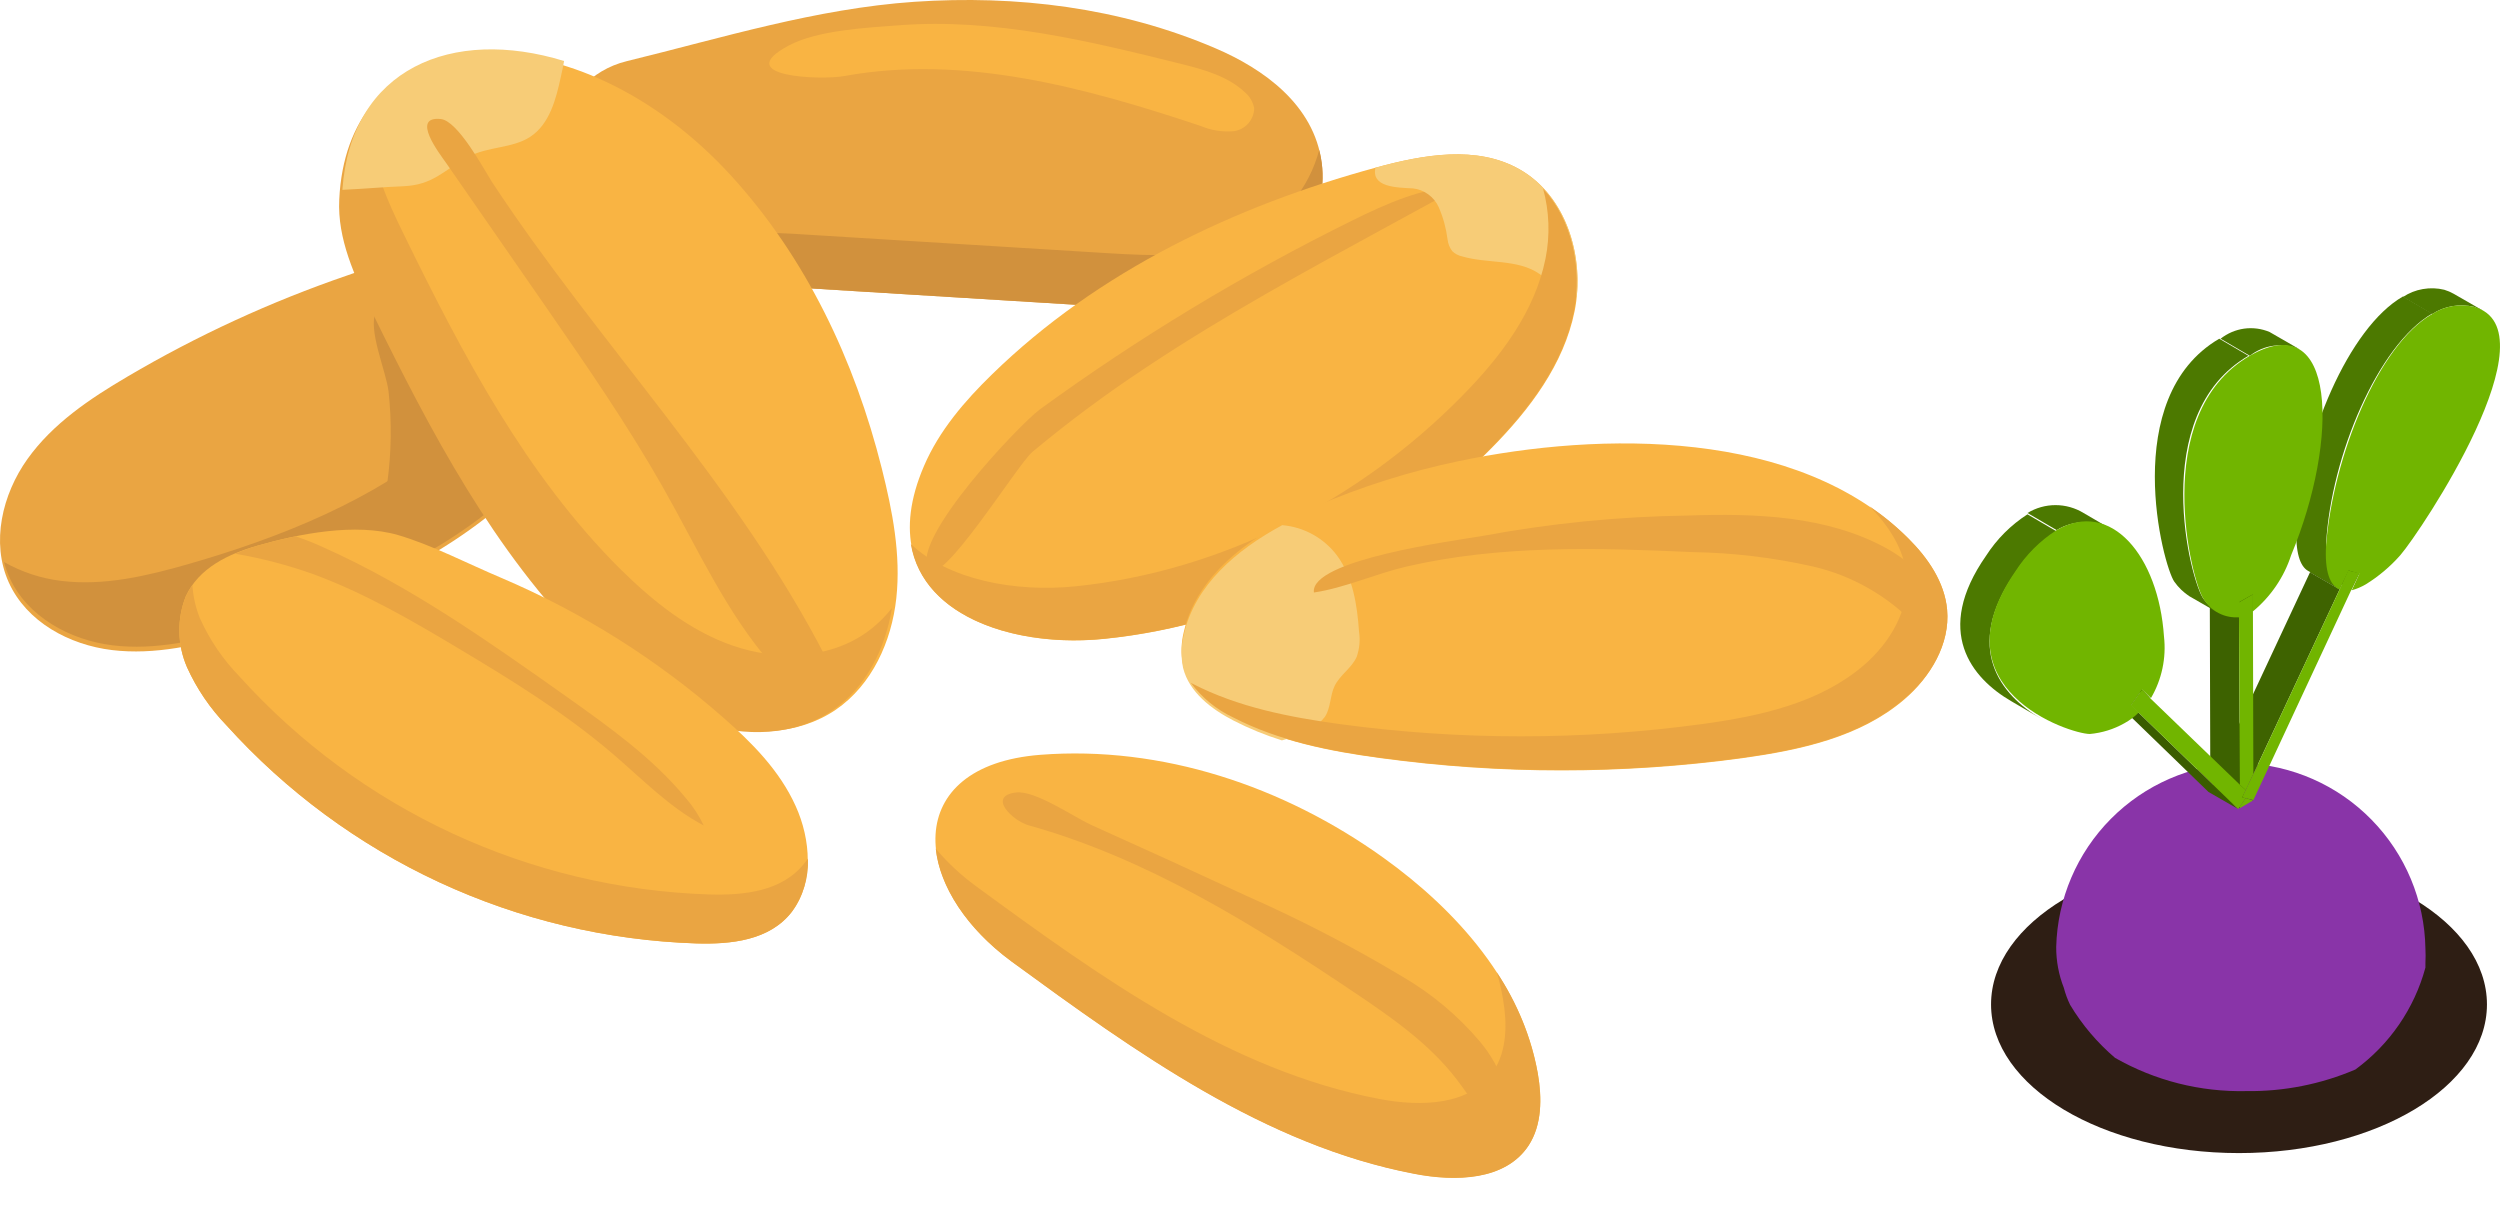 <svg width="64" height="31" viewBox="0 0 64 31" fill="none" xmlns="http://www.w3.org/2000/svg">
<path d="M3.263 9.641C2.302 10.206 1.351 10.843 0.703 11.751C0.056 12.658 -0.235 13.889 0.223 14.906C0.681 15.923 1.774 16.51 2.869 16.642C3.964 16.774 5.067 16.515 6.127 16.209C8.507 15.523 10.871 14.578 12.766 12.99C13.577 12.313 14.323 11.478 14.577 10.451C14.872 9.259 14.443 7.976 13.692 6.999C13.152 6.293 12.511 5.827 11.657 6.099C10.745 6.388 9.801 6.737 8.887 7.052C6.93 7.723 5.046 8.591 3.263 9.641Z" fill="#EAA542"/>
<path d="M13.713 6.875C13.504 6.589 13.248 6.342 12.956 6.143C13.351 6.927 13.465 7.824 13.278 8.682C13.024 9.713 12.279 10.538 11.467 11.218C9.565 12.806 7.21 13.751 4.83 14.438C3.768 14.743 2.667 15.005 1.571 14.871C1.055 14.809 0.555 14.645 0.103 14.388C0.138 14.524 0.185 14.657 0.243 14.784C0.695 15.789 1.794 16.389 2.889 16.521C3.984 16.653 5.086 16.391 6.146 16.086C8.528 15.401 10.889 14.456 12.785 12.868C13.597 12.19 14.342 11.357 14.595 10.329C14.89 9.135 14.461 7.85 13.713 6.875Z" fill="#D1913D"/>
<path d="M9.916 12.347C9.885 12.553 9.864 12.809 10.029 12.945C10.083 12.984 10.143 13.013 10.207 13.031C10.947 13.289 11.883 13.334 12.399 12.747C12.758 12.334 12.801 11.746 12.764 11.204C12.737 10.596 12.576 10.002 12.294 9.463C11.987 8.919 10.232 6.648 9.627 7.962C9.404 8.438 9.887 9.496 9.947 10.024C10.031 10.797 10.021 11.577 9.916 12.347Z" fill="#D1913D"/>
<path d="M15.14 5.986C15.699 6.465 16.368 6.798 17.087 6.955C18.13 7.188 19.192 7.321 20.259 7.353L28.321 7.85C29.542 7.927 30.808 7.993 31.941 7.452C33.073 6.912 34.019 5.576 33.836 4.171C33.642 2.678 32.339 1.76 31.12 1.238C28.67 0.187 26.015 -0.131 23.408 0.046C20.888 0.22 18.5 0.966 16.044 1.566C14.173 2.024 13.536 4.514 15.14 5.986Z" fill="#EAA542"/>
<path d="M33.772 3.839C33.644 4.322 33.414 4.771 33.098 5.158C32.782 5.544 32.386 5.858 31.938 6.079C30.808 6.621 29.54 6.553 28.319 6.479L20.259 5.982C19.191 5.95 18.129 5.816 17.087 5.582C16.368 5.425 15.699 5.092 15.14 4.612C14.743 4.256 14.457 3.794 14.315 3.28C14.187 3.763 14.196 4.273 14.342 4.751C14.487 5.229 14.764 5.657 15.14 5.986C15.699 6.465 16.368 6.798 17.087 6.955C18.129 7.188 19.191 7.321 20.259 7.353L28.319 7.85C29.54 7.927 30.808 7.993 31.938 7.452C33.068 6.912 34.019 5.576 33.836 4.171C33.821 4.059 33.8 3.948 33.772 3.839Z" fill="#D1913D"/>
<path d="M8.765 5.089C8.714 6.1 9.161 7.061 9.607 7.976C11.104 11.037 12.721 14.11 15.134 16.515C15.959 17.34 16.908 18.096 18.021 18.48C19.135 18.864 20.43 18.829 21.399 18.167C22.321 17.535 22.827 16.422 22.946 15.31C23.066 14.198 22.847 13.081 22.575 11.996C21.882 9.232 20.639 6.601 18.716 4.497C14.812 0.226 9.007 0.275 8.765 5.089Z" fill="#F9B443"/>
<path d="M22.142 16.218C21.175 16.878 19.873 16.913 18.766 16.531C17.658 16.15 16.716 15.393 15.878 14.566C13.465 12.161 11.848 9.088 10.351 6.027C9.906 5.118 9.458 4.159 9.51 3.14C9.517 2.969 9.534 2.799 9.559 2.631C9.054 3.233 8.734 4.056 8.685 5.105C8.633 6.114 9.081 7.075 9.526 7.993C11.024 11.051 12.64 14.124 15.053 16.531C15.878 17.356 16.827 18.113 17.941 18.497C19.054 18.88 20.35 18.843 21.317 18.181C22.175 17.597 22.67 16.595 22.833 15.566C22.637 15.817 22.404 16.037 22.142 16.218Z" fill="#EAA542"/>
<path d="M8.765 4.86C9.275 4.837 9.796 4.788 10.304 4.769C11.1 4.74 11.349 4.357 12.003 4.008C12.49 3.748 13.111 3.802 13.57 3.505C14.07 3.179 14.235 2.538 14.36 1.956C14.389 1.826 14.418 1.694 14.441 1.562C11.584 0.682 8.982 1.74 8.765 4.86Z" fill="#F7CC77"/>
<path d="M13.997 7.888C15.028 9.379 16.06 10.872 16.959 12.454C17.858 14.036 18.588 15.683 19.772 17.032C20.059 17.358 20.409 17.682 20.842 17.713C20.949 17.727 21.056 17.704 21.148 17.647C21.387 17.478 21.282 17.104 21.148 16.845C18.879 12.421 15.319 8.801 12.589 4.65C12.382 4.322 11.722 3.09 11.283 3.047C10.506 2.969 11.248 3.926 11.427 4.181L13.997 7.888Z" fill="#EAA542"/>
<path d="M23.654 11.93C24.041 11.027 24.697 10.263 25.403 9.577C28.098 6.951 31.604 5.272 35.234 4.287C36.447 3.957 37.808 3.715 38.899 4.334C40.107 5.017 40.584 6.603 40.31 7.966C40.035 9.329 39.155 10.488 38.183 11.472C35.554 14.153 32.015 15.972 28.284 16.354C25.444 16.651 22.192 15.333 23.654 11.93Z" fill="#F9B443"/>
<path d="M26.621 10.48C29.142 8.645 31.815 7.029 34.611 5.648C35.492 5.213 36.419 4.794 37.401 4.771L35.533 5.79C33.437 6.933 31.336 8.079 29.346 9.403C28.334 10.07 27.36 10.793 26.429 11.569C26.042 11.895 24.07 15.104 23.761 14.57C23.313 13.792 26.118 10.847 26.621 10.48Z" fill="#EAA542"/>
<path d="M38.899 4.334C37.806 3.715 36.445 3.957 35.234 4.287H35.213C35.094 4.79 35.735 4.802 36.174 4.823C36.316 4.839 36.45 4.892 36.565 4.976C36.68 5.06 36.772 5.172 36.83 5.301C36.945 5.564 37.021 5.842 37.057 6.126C37.069 6.236 37.11 6.341 37.177 6.429C37.247 6.497 37.334 6.543 37.428 6.563C38.086 6.757 38.849 6.623 39.412 7.013C39.619 7.151 39.771 7.347 39.98 7.469C40.098 7.538 40.229 7.581 40.365 7.595C40.491 6.326 39.998 4.955 38.899 4.334Z" fill="#F7CC77"/>
<path d="M39.503 4.829C39.663 5.413 39.684 6.027 39.565 6.621C39.291 7.982 38.41 9.143 37.439 10.127C34.811 12.808 31.27 14.627 27.539 15.009C25.97 15.17 24.27 14.836 23.317 13.926C23.639 15.84 26.077 16.576 28.267 16.352C32.004 15.97 35.543 14.153 38.167 11.47C39.138 10.48 40.023 9.319 40.293 7.964C40.511 6.871 40.245 5.619 39.503 4.829Z" fill="#EAA542"/>
<path d="M21.618 1.946C24.668 1.389 27.789 2.241 30.73 3.222C30.998 3.336 31.289 3.383 31.579 3.359C31.723 3.341 31.856 3.271 31.953 3.163C32.05 3.055 32.105 2.916 32.107 2.771C32.078 2.615 31.998 2.474 31.878 2.371C31.449 1.958 30.833 1.785 30.249 1.639C27.894 1.053 25.46 0.459 23.014 0.647C22.202 0.708 20.937 0.772 20.203 1.16C18.673 1.971 21.022 2.057 21.618 1.946Z" fill="#F9B443"/>
<path d="M6.583 13.972C5.855 14.178 5.084 14.539 4.752 15.277C4.525 15.861 4.538 16.51 4.789 17.084C5.038 17.634 5.38 18.137 5.8 18.571C7.326 20.261 9.177 21.626 11.242 22.585C13.308 23.544 15.546 24.077 17.821 24.152C18.704 24.178 19.702 24.081 20.272 23.341C20.841 22.601 20.756 21.485 20.369 20.635C19.956 19.72 19.244 19.008 18.512 18.367C16.821 16.883 14.905 15.677 12.835 14.794C11.985 14.436 11.065 13.955 10.195 13.699C9.102 13.38 7.658 13.662 6.583 13.972Z" fill="#F9B443"/>
<path d="M20.602 22.087C20.032 22.828 19.034 22.924 18.149 22.898C15.874 22.823 13.636 22.29 11.571 21.331C9.506 20.372 7.655 19.007 6.13 17.317C5.709 16.884 5.367 16.381 5.119 15.83C5.009 15.558 4.944 15.271 4.925 14.978C4.858 15.072 4.8 15.172 4.752 15.277C4.525 15.861 4.538 16.51 4.789 17.084C5.038 17.634 5.38 18.137 5.8 18.571C7.326 20.261 9.177 21.626 11.242 22.585C13.308 23.544 15.546 24.076 17.821 24.151C18.704 24.178 19.702 24.081 20.272 23.341C20.558 22.947 20.703 22.468 20.684 21.982C20.657 22.018 20.629 22.053 20.602 22.087Z" fill="#EAA542"/>
<path d="M17.549 20.421C16.695 19.39 15.591 18.608 14.503 17.834C12.508 16.422 10.499 15.001 8.268 14.007C8.039 13.901 7.804 13.809 7.565 13.73C7.218 13.8 6.886 13.887 6.583 13.972C6.389 14.03 6.198 14.099 6.012 14.178H6.036C6.706 14.294 7.365 14.466 8.006 14.694C9.322 15.176 10.541 15.883 11.739 16.601C13.121 17.426 14.498 18.276 15.719 19.326C16.46 19.963 17.151 20.678 18.017 21.134C17.894 20.876 17.736 20.636 17.549 20.421Z" fill="#EAA542"/>
<path d="M25.895 24.609C29.072 26.932 32.39 29.318 36.207 30.046C37.259 30.252 38.542 30.221 39.132 29.324C39.476 28.8 39.478 28.111 39.369 27.484C38.971 25.189 37.292 23.302 35.411 21.955C32.856 20.124 29.736 19.082 26.634 19.323C23.062 19.602 23.297 22.71 25.895 24.609Z" fill="#F9B443"/>
<path d="M39.367 27.48C39.197 26.554 38.84 25.673 38.317 24.89C38.384 25.114 38.437 25.342 38.476 25.573C38.585 26.191 38.583 26.888 38.239 27.412C37.649 28.309 36.368 28.336 35.314 28.134C31.493 27.408 28.174 25.022 25.002 22.698C24.615 22.418 24.263 22.091 23.955 21.726C24.056 22.689 24.742 23.764 25.891 24.613C29.069 26.936 32.388 29.322 36.203 30.05C37.257 30.256 38.54 30.225 39.13 29.328C39.474 28.8 39.476 28.111 39.367 27.48Z" fill="#EAA542"/>
<path d="M26.333 21.128C29.354 21.972 32.064 23.655 34.669 25.405C35.63 26.051 36.601 26.726 37.304 27.649C37.717 28.19 38.068 28.839 38.697 29.093C38.744 28.211 38.455 27.343 37.888 26.666C37.322 25.998 36.645 25.432 35.888 24.993C34.612 24.229 33.29 23.544 31.93 22.943C30.598 22.324 29.261 21.714 27.921 21.112C27.477 20.905 26.496 20.229 26.013 20.287C25.256 20.38 25.935 21.017 26.333 21.128Z" fill="#EAA542"/>
<path d="M33.673 12.965C32.192 13.605 30.66 14.615 30.305 16.178C30.235 16.458 30.229 16.75 30.288 17.032C30.443 17.651 31.01 18.082 31.579 18.377C32.741 18.977 34.054 19.235 35.341 19.408C38.417 19.828 41.536 19.828 44.612 19.408C46.086 19.202 47.619 18.874 48.749 17.907C49.419 17.333 49.926 16.486 49.846 15.607C49.782 14.906 49.357 14.287 48.858 13.79C46.02 10.967 40.984 11.043 37.348 11.804C36.087 12.067 34.856 12.456 33.673 12.965Z" fill="#F9B443"/>
<path d="M34.223 14.215C34.057 13.996 33.847 13.814 33.606 13.681C33.365 13.549 33.099 13.467 32.825 13.444C31.65 14.079 30.591 14.976 30.305 16.248C30.235 16.528 30.229 16.82 30.288 17.102C30.443 17.721 31.01 18.154 31.579 18.447C31.977 18.651 32.391 18.821 32.817 18.954C33.08 18.884 33.334 18.779 33.57 18.643C33.707 18.572 33.827 18.47 33.92 18.346C34.069 18.117 34.046 17.814 34.164 17.566C34.298 17.28 34.607 17.102 34.733 16.811C34.804 16.605 34.824 16.384 34.791 16.168C34.743 15.483 34.634 14.766 34.223 14.215Z" fill="#F7CC77"/>
<path d="M49.846 15.605C49.782 14.904 49.357 14.285 48.858 13.788C48.554 13.482 48.221 13.206 47.864 12.963C48.343 13.452 48.745 14.054 48.807 14.733C48.887 15.613 48.38 16.459 47.709 17.034C46.579 18.002 45.047 18.334 43.574 18.536C40.495 18.955 37.373 18.955 34.294 18.536C32.998 18.358 31.693 18.103 30.532 17.505L30.484 17.478C30.767 17.86 31.14 18.166 31.571 18.367C32.732 18.967 34.046 19.225 35.333 19.398C38.409 19.817 41.528 19.817 44.603 19.398C46.078 19.192 47.611 18.864 48.741 17.896C49.419 17.331 49.926 16.484 49.846 15.605Z" fill="#EAA542"/>
<path d="M43.197 13.198C44.94 13.138 46.769 13.198 48.295 14.037C48.949 14.4 49.572 14.984 49.617 15.731C49.632 15.937 49.52 16.224 49.308 16.199C49.202 16.17 49.11 16.104 49.048 16.013C48.333 15.258 47.411 14.732 46.398 14.499C45.389 14.273 44.36 14.15 43.327 14.134C40.879 14.021 38.396 13.951 36.008 14.504C35.22 14.685 34.426 15.052 33.636 15.168C33.524 14.328 37.276 13.835 37.932 13.724C39.669 13.399 41.43 13.223 43.197 13.198Z" fill="#EAA542"/>
<path d="M57.318 29.519C60.824 29.519 63.666 27.815 63.666 25.713C63.666 23.611 60.824 21.907 57.318 21.907C53.813 21.907 50.971 23.611 50.971 25.713C50.971 27.815 53.813 29.519 57.318 29.519Z" fill="#2E1E14"/>
<path d="M62.091 24.287C62.097 24.406 62.097 24.525 62.091 24.643C62.091 24.643 62.091 24.724 62.091 24.77C61.807 25.819 61.174 26.739 60.297 27.38C59.414 27.757 58.462 27.945 57.503 27.932C56.327 27.958 55.166 27.664 54.145 27.081C53.691 26.694 53.302 26.236 52.995 25.724C52.927 25.584 52.873 25.438 52.834 25.287C52.703 24.954 52.637 24.599 52.639 24.241C52.67 23.009 53.171 21.837 54.039 20.962C54.907 20.088 56.076 19.578 57.307 19.538H57.434C58.671 19.582 59.844 20.099 60.71 20.983C61.577 21.867 62.071 23.049 62.091 24.287Z" fill="#8934A8"/>
<path d="M57.687 20.492H57.675L57.687 20.481V20.492Z" fill="#71B500"/>
<path d="M57.675 20.492L56.928 20.055V20.044L57.687 20.481L57.675 20.492Z" fill="#3E6300"/>
<path d="M57.491 20.435L56.732 19.998L56.928 20.055L57.675 20.492L57.491 20.435Z" fill="#395B00"/>
<path d="M57.342 20.653L56.583 20.216L56.733 19.998L57.491 20.435L57.342 20.653Z" fill="#3D6200"/>
<path d="M57.342 20.653L57.491 20.435L57.675 20.492L57.342 20.688V20.653Z" fill="#71B500"/>
<path d="M57.342 20.688L56.583 20.251V20.216L57.342 20.653V20.688Z" fill="#3D6200"/>
<path d="M57.399 20.412L56.651 19.975L56.732 19.998L57.491 20.435L57.399 20.412Z" fill="#395B00"/>
<path d="M57.399 20.412L56.651 19.975L56.732 19.791L57.491 20.228L57.399 20.412Z" fill="#3E6300"/>
<path d="M57.491 20.228L56.732 19.791L56.928 19.377L57.687 19.814L57.491 20.228Z" fill="#3E6300"/>
<path d="M57.491 20.228L56.733 19.791L56.583 19.653L57.342 20.09L57.491 20.228Z" fill="#3A5C00"/>
<path d="M60.193 15.099L59.446 14.662L59.641 14.237L60.4 14.674L60.193 15.099Z" fill="#3E6300"/>
<path d="M57.687 19.814L56.928 19.377L59.136 14.651L59.895 15.088L57.687 19.814Z" fill="#3E6300"/>
<path d="M59.894 15.088L59.135 14.651L59.365 14.168L60.113 14.605L59.894 15.088Z" fill="#3E6300"/>
<path d="M60.113 14.605L59.365 14.168L59.641 14.237L60.4 14.674L60.113 14.605Z" fill="#395B00"/>
<path d="M60.113 14.605L60.401 14.674L60.194 15.099L57.687 20.481L57.491 20.435L57.399 20.412L57.491 20.228L57.687 19.814L59.895 15.088L60.113 14.605Z" fill="#71B500"/>
<path d="M62.263 8.039L61.516 7.602C61.67 7.5 61.843 7.431 62.025 7.4C62.207 7.368 62.394 7.374 62.574 7.418C62.658 7.443 62.739 7.478 62.815 7.521L63.574 7.958L63.333 7.855C63.151 7.812 62.963 7.806 62.779 7.837C62.595 7.869 62.42 7.937 62.263 8.039Z" fill="#4C7900"/>
<path d="M57.675 15.651L56.916 15.214V14.777L57.675 15.214V15.651Z" fill="#3D6200"/>
<path d="M57.342 20.09L56.583 19.653L56.571 15.364L57.319 15.801L57.342 20.09Z" fill="#3D6200"/>
<path d="M57.319 15.421L56.571 14.984L56.916 14.777L57.675 15.214L57.319 15.421Z" fill="#3B5E00"/>
<path d="M57.319 15.801L56.571 15.364V14.984L57.319 15.421V15.801Z" fill="#3D6200"/>
<path d="M57.318 15.421L57.675 15.214V15.651L57.686 19.814L57.491 20.228L57.341 20.09L57.318 15.801V15.421Z" fill="#71B500"/>
<path d="M59.848 15.053L59.089 14.616C58.882 14.501 58.756 14.145 58.79 13.466C58.928 11.247 60.124 8.384 61.516 7.59L62.263 8.027C60.872 8.832 59.676 11.684 59.549 13.903C59.549 14.582 59.63 14.938 59.848 15.053Z" fill="#4C7900"/>
<path d="M62.263 8.039C62.42 7.937 62.595 7.869 62.779 7.837C62.963 7.806 63.151 7.812 63.333 7.855C65.425 8.43 61.976 13.604 61.447 14.214C61.19 14.505 60.892 14.757 60.561 14.961C60.449 15.026 60.33 15.077 60.205 15.111L60.4 14.685L60.124 14.605L59.894 15.088C59.653 14.996 59.503 14.639 59.549 13.938C59.733 11.684 60.883 8.832 62.263 8.039Z" fill="#71B500"/>
<path d="M57.296 20.711L56.537 20.274L53.996 17.813L54.755 18.25L57.296 20.711Z" fill="#3A5C00"/>
<path d="M55.053 17.882L54.306 17.445L54.076 17.215L54.835 17.652L55.053 17.882Z" fill="#3A5C00"/>
<path d="M54.754 18.25L53.995 17.813L53.8 17.617L54.547 18.054L54.754 18.25Z" fill="#3A5C00"/>
<path d="M54.835 17.652L55.053 17.882L57.342 20.09L57.491 20.228L57.399 20.412L57.491 20.435L57.342 20.653L57.296 20.711L54.754 18.25L54.547 18.054L54.835 17.652Z" fill="#71B500"/>
<path d="M54.547 18.055L53.8 17.618L54.076 17.215L54.835 17.652L54.547 18.055Z" fill="#3D6200"/>
<path d="M57.595 9.108L56.847 8.671C57.022 8.533 57.23 8.444 57.45 8.413C57.671 8.383 57.895 8.412 58.101 8.499L58.859 8.936C58.652 8.85 58.426 8.82 58.204 8.851C57.981 8.881 57.771 8.97 57.595 9.108Z" fill="#4C7900"/>
<path d="M56.801 15.697L56.042 15.26C55.894 15.162 55.766 15.037 55.663 14.892C55.375 14.49 54.237 10.178 56.813 8.671L57.56 9.108C54.961 10.614 56.088 14.927 56.41 15.329C56.514 15.477 56.647 15.603 56.801 15.697Z" fill="#4C7900"/>
<path d="M57.595 9.108C59.814 7.832 59.894 11.224 58.653 14.214C58.47 14.776 58.131 15.274 57.675 15.651V15.214L57.33 15.41V15.801C57.148 15.817 56.965 15.782 56.802 15.698C56.639 15.615 56.503 15.487 56.41 15.329C56.123 14.938 54.996 10.615 57.595 9.108Z" fill="#71B500"/>
<path d="M52.65 13.57L51.903 13.133C52.119 13.001 52.368 12.931 52.621 12.931C52.875 12.931 53.124 13.001 53.34 13.133L54.088 13.57C53.871 13.438 53.623 13.368 53.369 13.368C53.115 13.368 52.867 13.438 52.65 13.57Z" fill="#4C7900"/>
<path d="M52.236 18.388L51.489 17.951C50.477 17.364 49.488 16.169 50.845 14.225C51.118 13.801 51.478 13.44 51.903 13.167L52.65 13.604C52.226 13.877 51.865 14.238 51.592 14.662C50.235 16.606 51.236 17.802 52.236 18.388Z" fill="#4C7900"/>
<path d="M52.65 13.57C54.041 12.765 55.26 14.237 55.398 16.295C55.46 16.842 55.343 17.395 55.065 17.87L54.835 17.652L54.559 18.043L54.754 18.238C54.645 18.347 54.521 18.44 54.386 18.514C54.114 18.668 53.812 18.762 53.501 18.79C52.983 18.79 49.511 17.64 51.592 14.628C51.865 14.203 52.225 13.842 52.65 13.57Z" fill="#71B500"/>
</svg>
